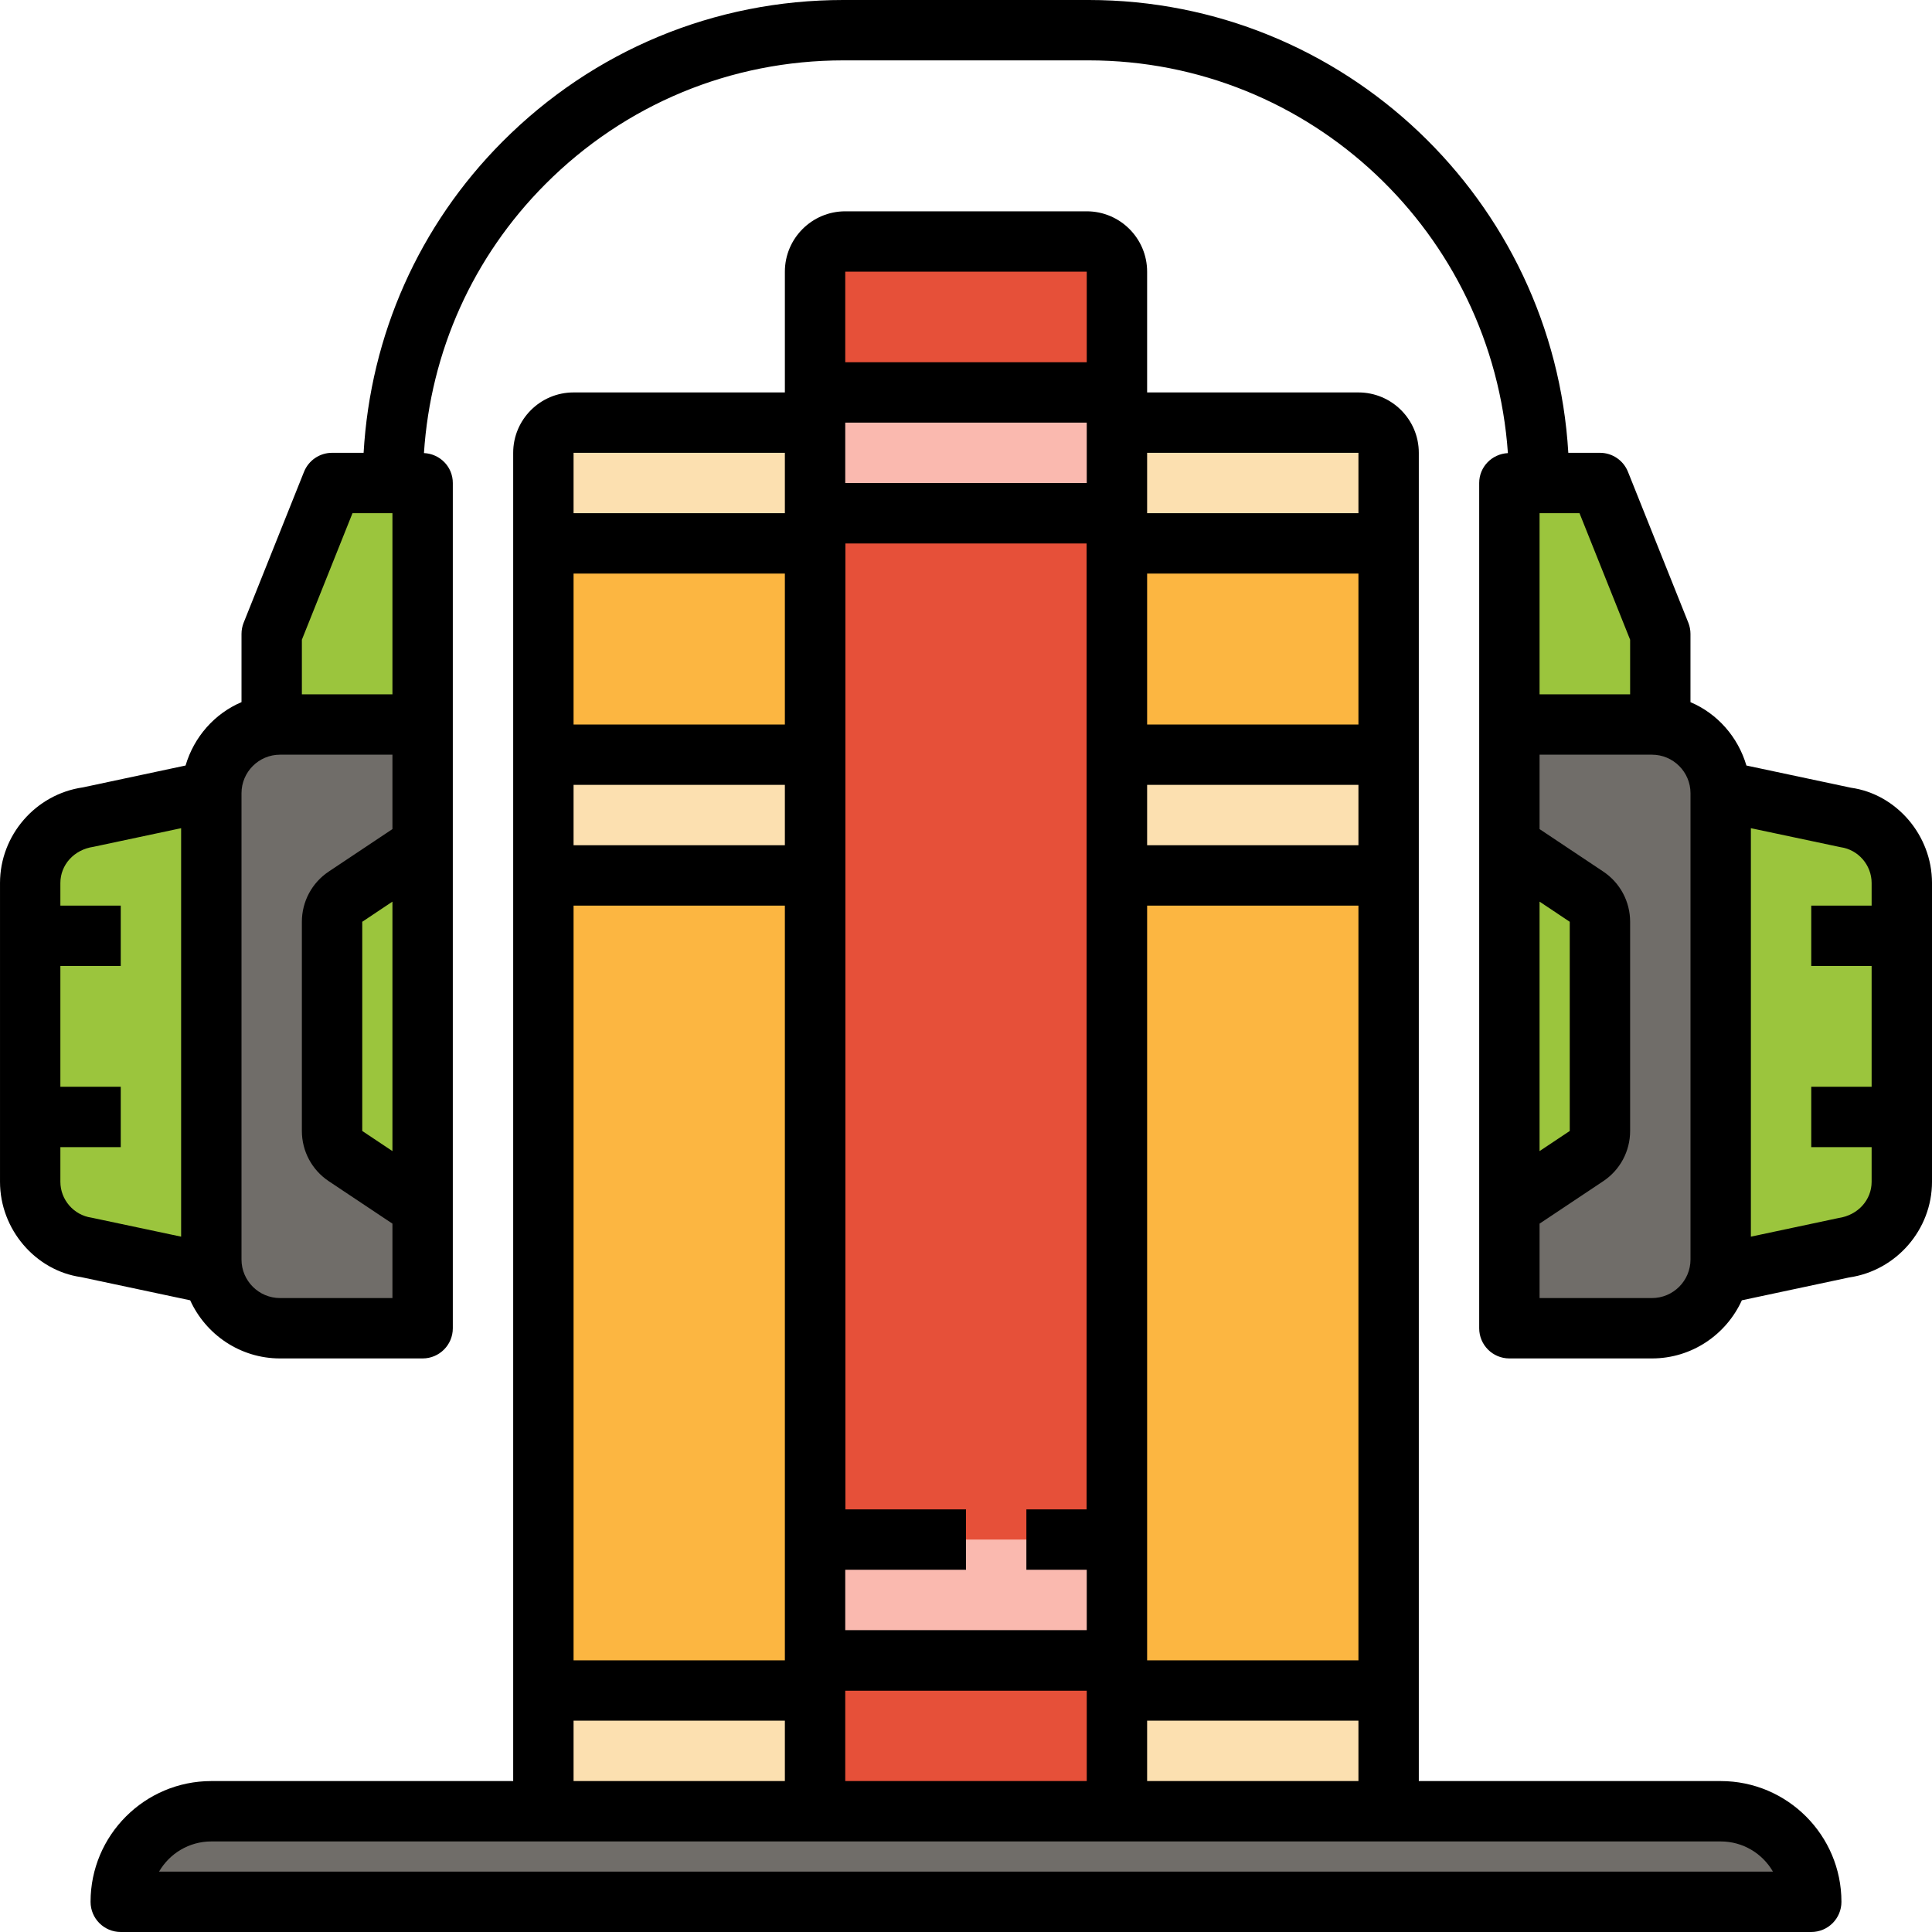 <svg height="512pt" viewBox="0 0 512 512" width="512pt" xmlns="http://www.w3.org/2000/svg"><path d="m112 352h-37.785c-10.062 0-18.215-8.152-18.215-18.215v-123.57c0-10.062 8.152-18.215 18.215-18.215h37.785zm0 0" fill="#706d69"/><g fill="#9bc53d"><path d="m56 337.602-32.887-6.984c-8.672-1.242-15.113-8.664-15.113-17.426v-79.184c0-8.762 6.441-16.184 15.113-17.422l32.887-6.984zm0 0"/><path d="m112 320-20.441-13.625c-2.223-1.488-3.559-3.984-3.559-6.656v-55.438c0-2.672 1.336-5.176 3.559-6.656l20.441-13.625zm0 0"/><path d="m112 192h-40v-24l16-40h24zm0 0"/></g><path d="m400 352h37.785c10.062 0 18.215-8.152 18.215-18.215v-123.57c0-10.062-8.152-18.215-18.215-18.215h-37.785zm0 0" fill="#706d69"/><path d="m456 337.602 32.887-6.984c8.672-1.242 15.113-8.664 15.113-17.426v-79.184c0-8.762-6.441-16.184-15.113-17.422l-32.887-6.984zm0 0" fill="#9bc53d"/><path d="m400 320 20.441-13.625c2.223-1.488 3.559-3.984 3.559-6.656v-55.438c0-2.672-1.336-5.176-3.559-6.656l-20.441-13.625zm0 0" fill="#9bc53d"/><path d="m400 192h40v-24l-16-40h-24zm0 0" fill="#9bc53d"/><path d="m490.551 208.762-27.734-5.891c-2.223-7.551-7.656-13.75-14.824-16.793v-18.078c0-1.016-.191-2.023-.566-2.969l-16-40c-1.219-3.039-4.152-5.031-7.426-5.031h-8.383c-3.93-66.816-59.359-120-127.137-120h-64.961c-34.152 0-66.238 13.328-90.344 37.52-22.199 22.289-35.008 51.344-36.816 82.48h-8.359c-3.273 0-6.207 1.992-7.434 5.031l-16 40c-.375.945-.566 1.953-.566 2.969v18.07c-7.168 3.051-12.602 9.242-14.824 16.801l-27.199 5.793c-12.527 1.793-21.977 12.68-21.977 25.344v79.184c0 12.648 9.449 23.543 21.449 25.25l28.949 6.152c4.129 9.062 13.227 15.406 23.816 15.406h37.785c4.414 0 8-3.574 8-8v-224c0-4.297-3.398-7.734-7.648-7.93 1.762-26.895 12.945-51.965 32.152-71.246 21.09-21.168 49.145-32.824 79.016-32.824h64.961c58.84 0 107.062 45.84 111.129 104.078-4.234.219-7.609 3.641-7.609 7.922v224c0 4.426 3.574 8 8 8h37.785c10.598 0 19.695-6.344 23.824-15.406l28.414-6.051c12.527-1.801 21.977-12.703 21.977-25.352v-79.184c0-12.664-9.457-23.551-21.449-25.246zm-410.551-39.227 13.414-33.535h10.586v48h-24zm-64 143.656v-9.191h16v-16h-16v-32h16v-16h-16v-5.992c0-4.75 3.543-8.832 8.77-9.594l23.23-4.934v108.246l-23.754-5.031c-4.703-.672-8.246-4.758-8.246-9.504zm58.215 30.809c-5.629 0-10.215-4.586-10.215-10.215v-123.57c0-5.629 4.586-10.215 10.215-10.215h29.785v19.719l-16.871 11.25c-4.465 2.977-7.129 7.953-7.129 13.312v55.438c0 5.359 2.664 10.336 7.129 13.312l16.871 11.25v19.719zm29.785-38.945-8-5.336v-55.438l8-5.336zm328-135.52v14.465h-24v-48h10.586zm-24 69.41 8 5.336v55.438l-8 5.336zm29.785 105.055h-29.785v-19.719l16.871-11.25c4.465-2.977 7.129-7.953 7.129-13.312v-55.438c0-5.359-2.664-10.336-7.129-13.312l-16.871-11.25v-19.719h29.785c5.629 0 10.215 4.586 10.215 10.215v123.562c0 5.637-4.586 10.223-10.215 10.223zm49.438-21.207-23.223 4.934v-108.246l23.77 5.031c4.695.656 8.23 4.746 8.23 9.496v5.992h-16v16h16v32h-16v16h16v9.191c0 4.746-3.543 8.832-8.777 9.602zm0 0"/><path d="m296 480h-80v-408c0-4.414 3.586-8 8-8h64c4.414 0 8 3.586 8 8zm0 0" fill="#e65039"/><path d="m296 448h-80c-4.414 0-8-3.574-8-8v-304c0-4.426 3.586-8 8-8h80c4.426 0 8 3.574 8 8v304c0 4.426-3.574 8-8 8zm-72-16h64v-288h-64zm0 0"/><path d="m216 104h80v32h-80zm0 0" fill="#fab9af"/><path d="m272 408h24v32h-80v-32zm0 0" fill="#fab9af"/><path d="m368 480h-72v-360c0-4.414 3.586-8 8-8h56c4.414 0 8 3.586 8 8zm0 0" fill="#fcb641"/><path d="m368 144h-72v-24c0-4.414 3.586-8 8-8h56c4.414 0 8 3.586 8 8zm0 0" fill="#fce0b0"/><path d="m296 200h72v32h-72zm0 0" fill="#fce0b0"/><path d="m296 448h72v32h-72zm0 0" fill="#fce0b0"/><path d="m144 480h72v-360c0-4.414-3.586-8-8-8h-56c-4.414 0-8 3.586-8 8zm0 0" fill="#fcb641"/><path d="m144 144h72v-24c0-4.414-3.586-8-8-8h-56c-4.414 0-8 3.586-8 8zm0 0" fill="#fce0b0"/><path d="m216 232h-72v-32h72zm0 0" fill="#fce0b0"/><path d="m216 480h-72v-32h72zm0 0" fill="#fce0b0"/><path d="m480 504h-448c0-13.258 10.742-24 24-24h400c13.258 0 24 10.742 24 24zm0 0" fill="#706d69"/><path d="m456 472h-80v-352c0-8.824-7.176-16-16-16h-56v-32c0-8.824-7.176-16-16-16h-64c-8.824 0-16 7.176-16 16v32h-56c-8.824 0-16 7.176-16 16v352h-80c-17.648 0-32 14.352-32 32 0 4.426 3.586 8 8 8h448c4.426 0 8-3.574 8-8 0-17.648-14.352-32-32-32zm-152-352h56v16h-56zm0 32h56v40h-56zm0 56h56v16h-56zm56 32v200h-56v-200zm-56 216h56v16h-56zm-80-384h64v24h-64zm0 40h64v16h-64zm0 304h32v-16h-32v-256h64v256h-16v16h16v16h-64zm0 32h64v24h-64zm-72-328h56v16h-56zm0 32h56v40h-56zm0 56h56v16h-56zm0 32h56v200h-56zm0 216h56v16h-56zm-109.848 40c2.77-4.785 7.938-8 13.848-8h400c5.91 0 11.09 3.215 13.848 8zm0 0"/></svg>